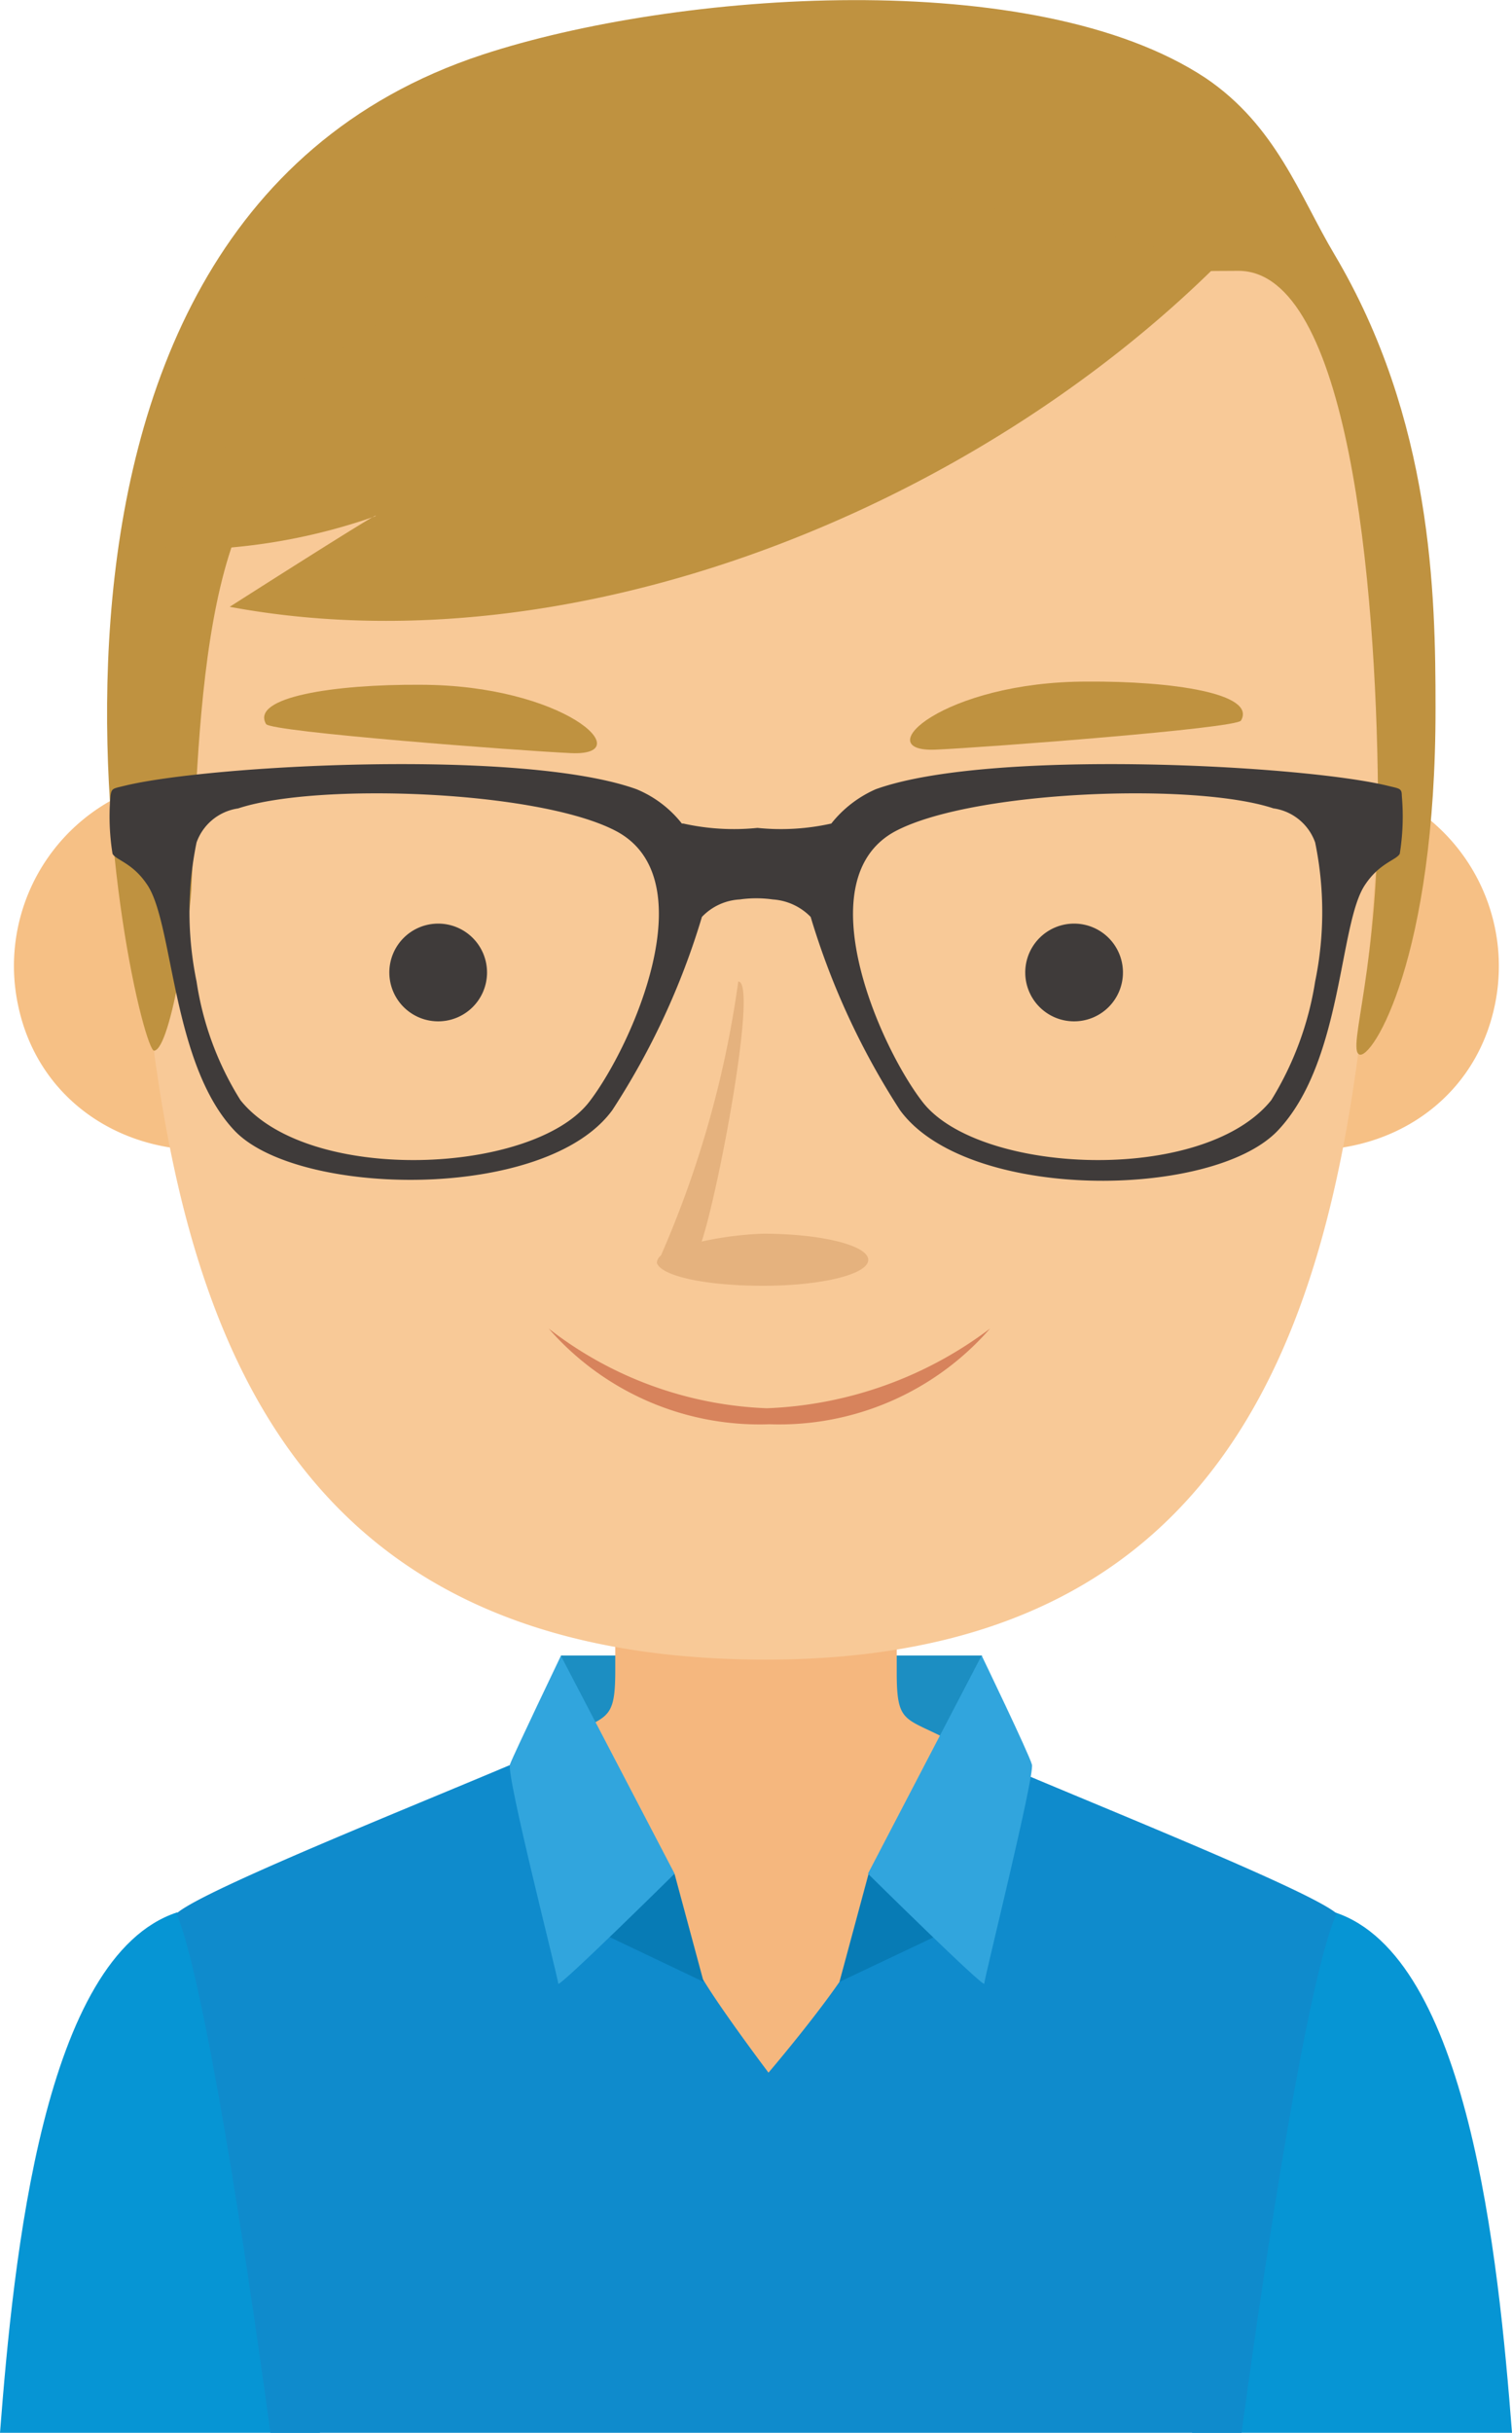 <svg id="Capa_1" data-name="Capa 1" xmlns="http://www.w3.org/2000/svg" viewBox="0 0 52 83.63"><title>avatar-3</title><polygon points="19.43 61.5 19.29 56.91 33.77 56.91 33.63 61.35 19.43 61.5" style="fill:#1c8ec2;fill-rule:evenodd"/><path d="M17.27,71.53c-.46-.35-10.77-5.2-10.77-5.2C1.91,67.84.88,78.15.41,84.22h11Z" transform="translate(-0.41 -0.59)" style="fill:#0695d4;fill-rule:evenodd"/><path d="M35.55,71.53c.46-.35,10.77-5.2,10.77-5.2,4.59,1.51,5.62,11.82,6.09,17.89h-11Z" transform="translate(-0.41 -0.59)" style="fill:#0695d4;fill-rule:evenodd"/><path d="M26.41,55H21.57v3c0,1.9-.31,1.51-2.09,2.49a14.45,14.45,0,0,1-2.23,1.57c2.15,6.93,3.88,14.16,8.08,20.41h2.5C32,76.3,33.42,69.07,35.57,62.14a14.45,14.45,0,0,1-2.23-1.57c-1.78-1-2.09-.59-2.09-2.49V55Z" transform="translate(-0.41 -0.59)" style="fill:#f5b77e;fill-rule:evenodd"/><path d="M26.84,71.84s-1.51-2-2.2-3.12c-2.11-3.41-5.09-8.08-5.16-8.12-2.58,1.18-12,4.86-13,5.77C7.29,68.25,8.59,76,9.71,84.22h33.4c1.12-8.27,2.42-16,3.27-17.85-1.05-.91-10.46-4.59-13-5.77a58.15,58.15,0,0,1-4.1,8.12C28.34,70.08,26.84,71.84,26.84,71.84Z" transform="translate(-0.41 -0.59)" style="fill:#0f8bcc;fill-rule:evenodd"/><path d="M21.89,64.78c.26,0,1.72.23,1.72.23l1,3.71L21,67Z" transform="translate(-0.41 -0.59)" style="fill:#077bb5;fill-rule:evenodd"/><path d="M19.7,57.51,23.61,65s-4,3.95-4,3.78-1.8-7.17-1.66-7.54S19.7,57.51,19.7,57.51Z" transform="translate(-0.41 -0.59)" style="fill:#31a5dd;fill-rule:evenodd"/><path d="M32,64.78c-.26,0-1.72.23-1.72.23l-1,3.71L32.91,67Z" transform="translate(-0.41 -0.59)" style="fill:#077bb5;fill-rule:evenodd"/><path d="M34.17,57.5,30.26,65s4,3.95,4,3.78S36,61.62,35.9,61.25,34.17,57.5,34.17,57.5Z" transform="translate(-0.41 -0.59)" style="fill:#31a5dd;fill-rule:evenodd"/><path d="M38.89,32.76A6.1,6.1,0,0,0,44.11,40c3.57.65,7-1.3,7.72-4.91a6.52,6.52,0,0,0-5.22-7.7A6.69,6.69,0,0,0,38.89,32.76Z" transform="translate(-0.41 -0.59)" style="fill:#f6c085;fill-rule:evenodd"/><path d="M14,32.76A6.1,6.1,0,0,1,8.74,40c-3.57.65-7-1.3-7.72-4.91a6.51,6.51,0,0,1,5.21-7.7A6.7,6.7,0,0,1,14,32.76Z" transform="translate(-0.41 -0.59)" style="fill:#f6c085;fill-rule:evenodd"/><path d="M44.26,9.86A19.52,19.52,0,0,0,29.55,1.78h-.3V1.54l-2.85.12-2.85-.12v.23h-.3A19.52,19.52,0,0,0,8.56,9.86C5.07,14.61,4.61,20.58,4.88,26.31c.71,14.7,2,31.17,21.59,31.33S47.23,40.91,47.94,26.31C48.21,20.58,47.75,14.61,44.26,9.86Z" transform="translate(-0.41 -0.59)" style="fill:#f8c997;fill-rule:evenodd"/><path d="M7,31c.26-5.42.33-15.22,5.08-15.22C12.21,15.82,26.5,9.9,43,9.9c3.79,0,4.73,10.76,4.8,17.84.06,6.1-1.08,8.91-.64,9.1s2.63-3.32,2.62-11.92c0-3.88-.1-9.9-3.48-15.59-1.19-2-2-4.42-4.43-6.06C36-.61,23.66.28,17,2.47-1.45,8.54,5.11,36.76,5.71,36.71S7,31.79,7,31Z" transform="translate(-0.41 -0.59)" style="fill:#bf9240;fill-rule:evenodd"/><path d="M28.71,6.74c2.3-.12,13.6,2.92,13.6,2.92-8.43,8.38-22.13,14-34,11.79,0,0,5.42-3.46,5-3.11a20.38,20.38,0,0,1-6.64,1.15c-1.59-.2-1.51-.78-1.51-.78C14.39,10.19,14.15,10.27,28.71,6.74Z" transform="translate(-0.41 -0.59)" style="fill:#bf9240;fill-rule:evenodd"/><path d="M23.86,28.9a3.86,3.86,0,0,0-1.56-1.18c-3.92-1.41-14.75-.83-17.64-.11-.37.09-.41.08-.45.33a8.08,8.08,0,0,0,.07,2c.12.22.69.31,1.19,1.06.91,1.33.84,6.16,3,8.45s10.7,2.46,13-.7a25.53,25.53,0,0,0,3.08-6.64,1.94,1.94,0,0,1,1.3-.6,4.08,4.08,0,0,1,1.14,0,2,2,0,0,1,1.3.6,25.82,25.82,0,0,0,3.07,6.64c2.3,3.16,10.76,3.07,13,.7s2.09-7.12,3-8.45c.5-.75,1.07-.84,1.19-1.06a8.08,8.08,0,0,0,.07-2c0-.25-.08-.24-.45-.33-2.89-.72-13.72-1.3-17.64.11A4,4,0,0,0,29,28.9a7.92,7.92,0,0,1-2.54.15,8,8,0,0,1-2.55-.15Zm20.36-.52h0a1.79,1.79,0,0,1,1.42,1.17,11.83,11.83,0,0,1,0,4.78,11,11,0,0,1-1.51,4.08c-2.34,2.91-10.08,2.56-12,.05-1.49-1.93-4-7.66-.92-9.3,2.66-1.4,10.3-1.68,13-.78Zm-35.62,0h0c2.71-.9,10.35-.62,13,.78,3.1,1.64.56,7.37-.92,9.3-1.93,2.51-9.67,2.86-12-.05a10.62,10.62,0,0,1-1.51-4.08,11.83,11.83,0,0,1,0-4.78A1.79,1.79,0,0,1,8.6,28.38Z" transform="translate(-0.41 -0.59)" style="fill:#3f3b3a;fill-rule:evenodd"/><path d="M15.47,35.7A1.68,1.68,0,1,0,13.8,34,1.68,1.68,0,0,0,15.47,35.7Z" transform="translate(-0.41 -0.59)" style="fill:#3f3b3a;fill-rule:evenodd"/><path d="M37.34,35.7A1.68,1.68,0,1,0,35.67,34,1.68,1.68,0,0,0,37.34,35.7Z" transform="translate(-0.41 -0.59)" style="fill:#3f3b3a;fill-rule:evenodd"/><path d="M34.46,46.26a9.62,9.62,0,0,1-7.59,3.29,9.62,9.62,0,0,1-7.59-3.29A13,13,0,0,0,26.78,49,13.58,13.58,0,0,0,34.46,46.26Z" transform="translate(-0.41 -0.59)" style="fill:#d7835c;fill-rule:evenodd"/><path d="M23,44s0,0,0,0a.34.34,0,0,1,.14-.25,35.58,35.58,0,0,0,2.66-9.42c.68,0-.68,7.22-1.26,8.94A11.66,11.66,0,0,1,26.65,43c2,0,3.62.4,3.62.9s-1.62.89-3.62.89S23.14,44.45,23,44Z" transform="translate(-0.41 -0.59)" style="fill:#e5b27e;fill-rule:evenodd"/><path d="M9.56,25.48c-.54-.93,2.36-1.37,5.3-1.35,4.93,0,7.57,2.45,5.2,2.35C18.29,26.4,9.72,25.75,9.56,25.48Z" transform="translate(-0.41 -0.59)" style="fill:#bf9240;fill-rule:evenodd"/><path d="M43.09,25.36c.54-.93-2.36-1.36-5.3-1.34-4.93,0-7.57,2.44-5.2,2.34C34.36,26.28,42.93,25.63,43.09,25.36Z" transform="translate(-0.41 -0.59)" style="fill:#bf9240;fill-rule:evenodd"/></svg>